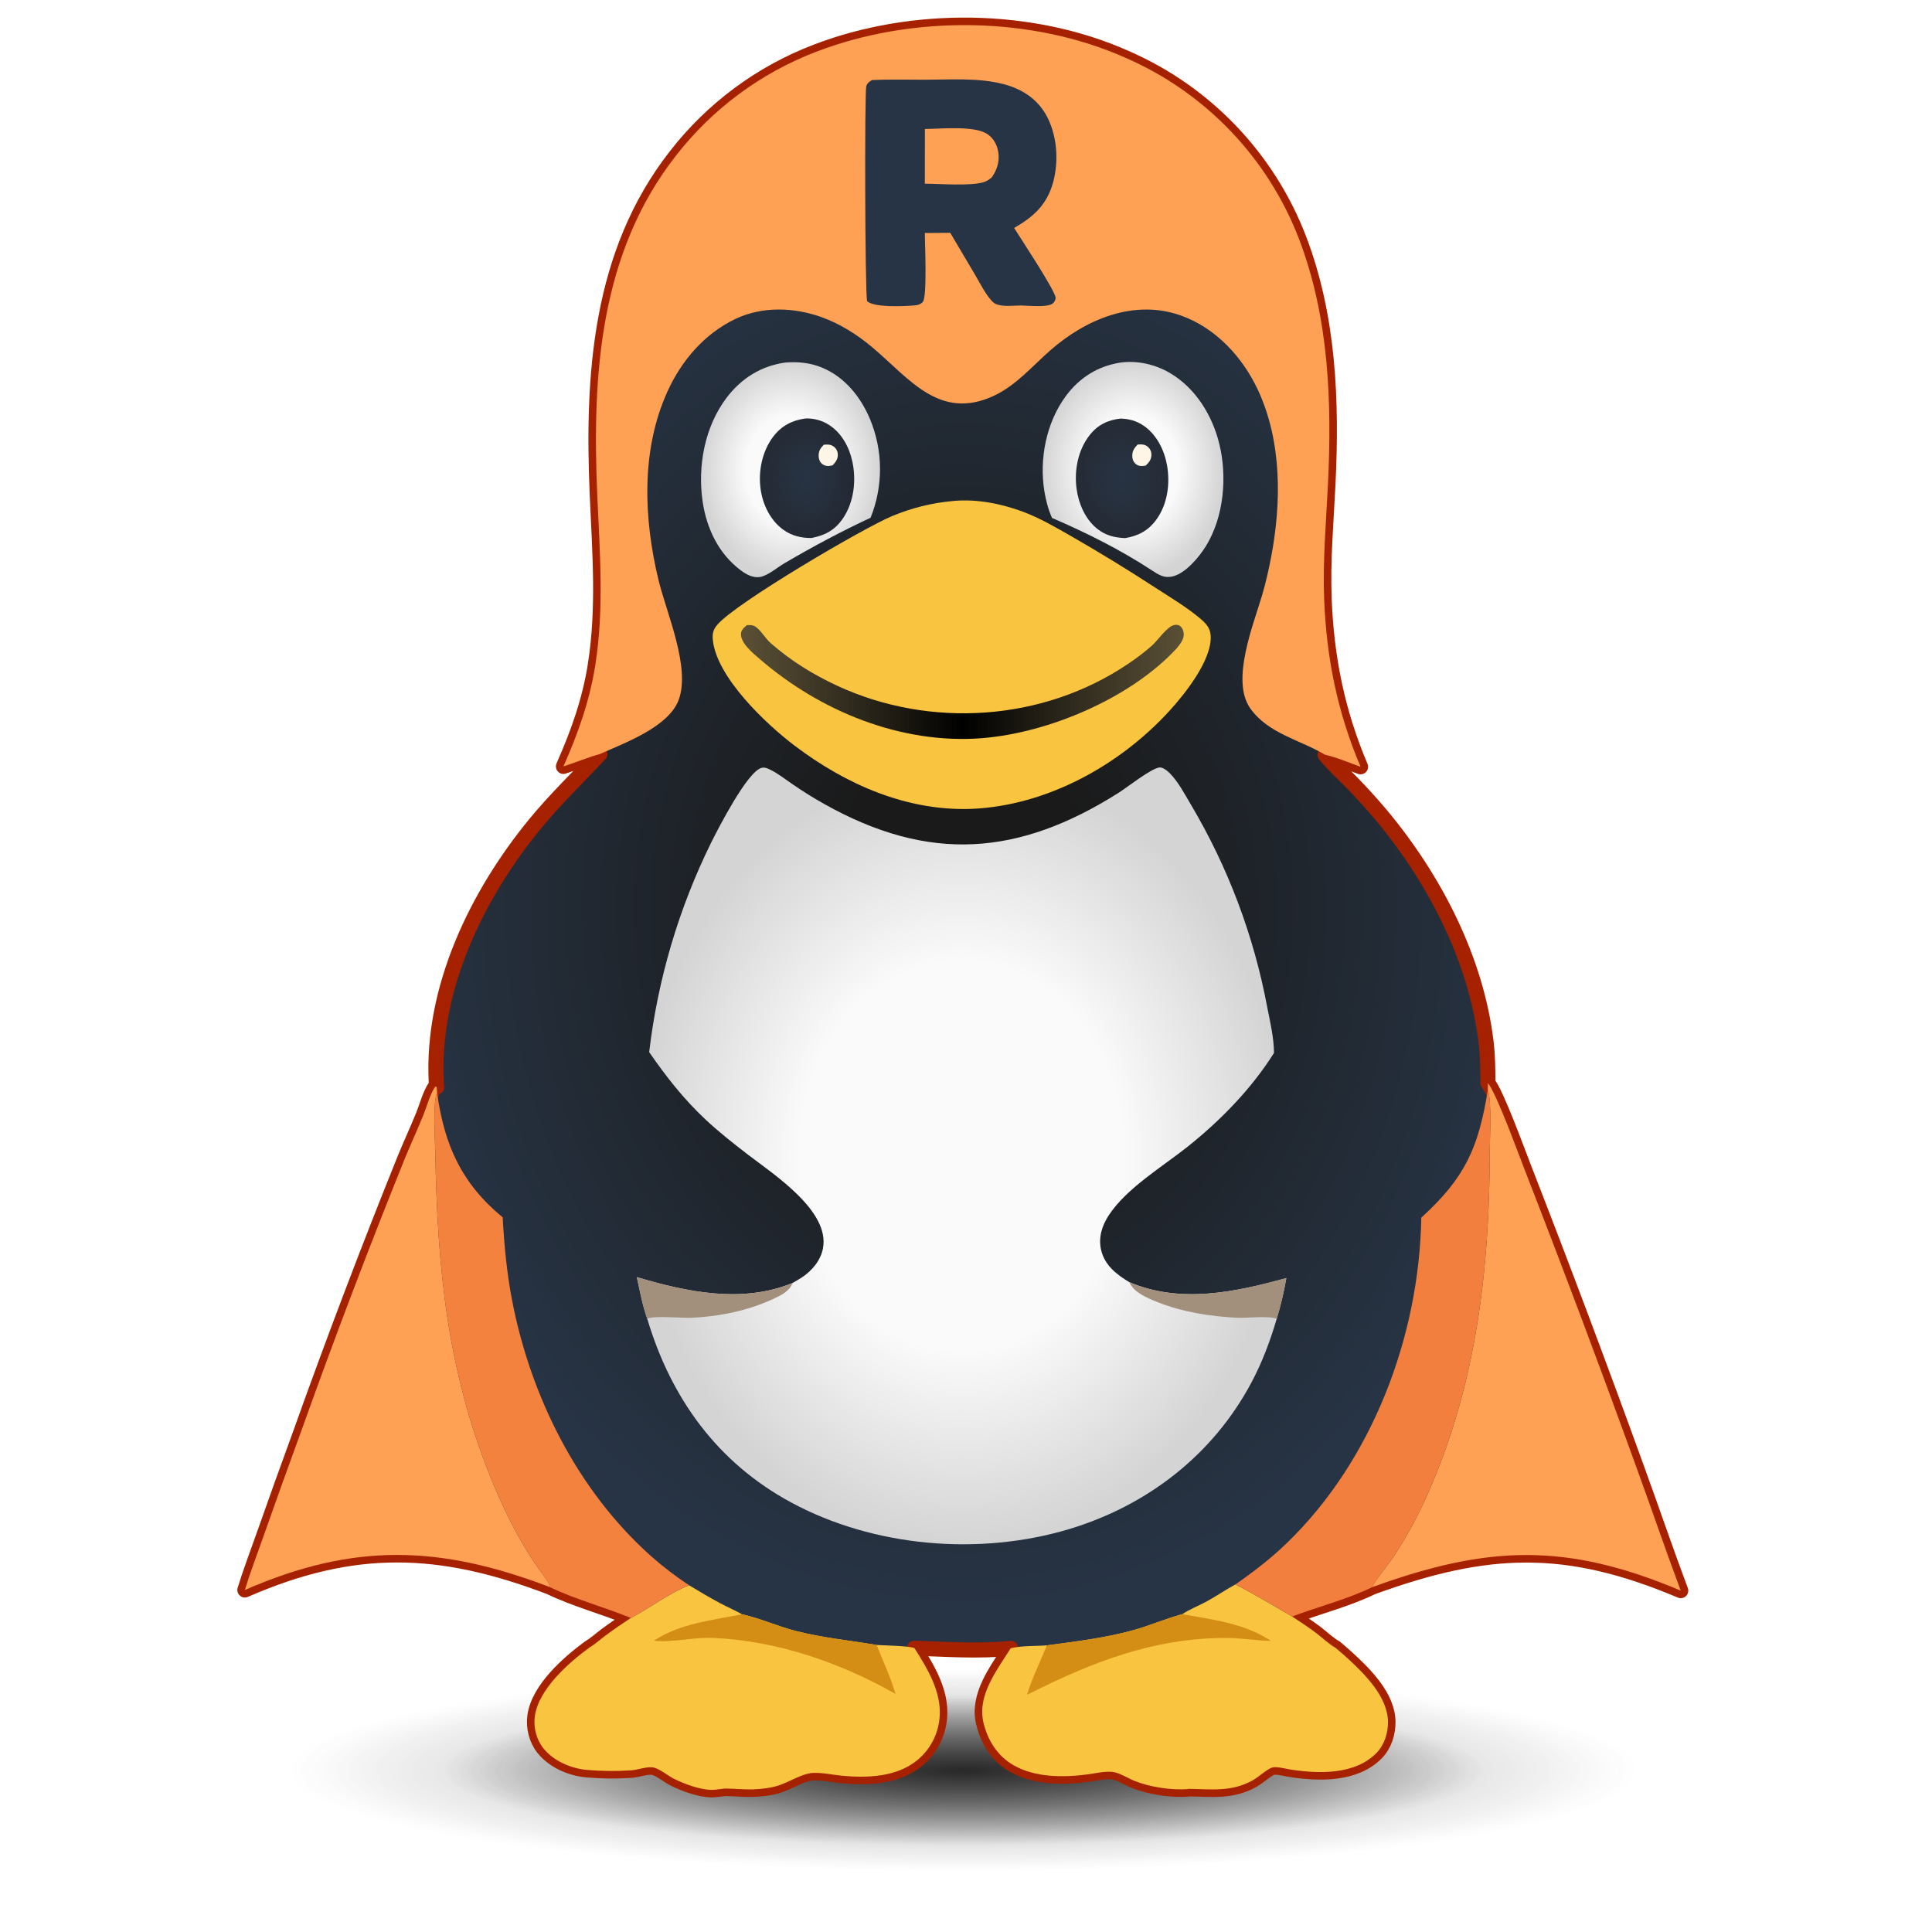 <?xml version="1.0" encoding="UTF-8" standalone="no"?>
<svg
   version="1.1"
   style="display:block"
   viewBox="0 0 256 256"
   width="128"
   height="128"
   id="svg41"
   xmlns:xlink="http://www.w3.org/1999/xlink"
   xmlns="http://www.w3.org/2000/svg"
   xmlns:svg="http://www.w3.org/2000/svg">
  <defs
     id="defs10">
    <linearGradient
       id="linearGradient71">
      <stop
         id="stop70"
         style="stop-color:#1a1a1a;stop-opacity:1;"
         offset="0" />
      <stop
         id="stop71"
         style="stop-color:#1a1a1a;stop-opacity:0;"
         offset="1" />
    </linearGradient>
    <linearGradient
       id="linearGradient66">
      <stop
         style="stop-color:#fafafa;stop-opacity:1;"
         offset="0"
         id="stop67" />
      <stop
         style="stop-color:#fafafa;stop-opacity:1;"
         offset="0.5"
         id="stop69" />
      <stop
         style="stop-color:#d4d4d4;stop-opacity:1;"
         offset="1"
         id="stop68" />
    </linearGradient>
    <linearGradient
       id="linearGradient63">
      <stop
         style="stop-color:#fafafa;stop-opacity:1;"
         offset="0"
         id="stop64" />
      <stop
         style="stop-color:#fafafa;stop-opacity:1;"
         offset="0.5"
         id="stop66" />
      <stop
         style="stop-color:#d4d4d4;stop-opacity:1;"
         offset="1"
         id="stop65" />
    </linearGradient>
    <linearGradient
       id="linearGradient61">
      <stop
         style="stop-color:#fafafa;stop-opacity:1;"
         offset="0"
         id="stop61" />
      <stop
         style="stop-color:#fafafa;stop-opacity:1;"
         offset="0.5"
         id="stop63" />
      <stop
         style="stop-color:#d4d4d4;stop-opacity:1;"
         offset="1"
         id="stop62" />
    </linearGradient>
    <linearGradient
       id="linearGradient55">
      <stop
         style="stop-color:#f9c440;stop-opacity:1;"
         offset="0"
         id="stop56" />
      <stop
         style="stop-color:#f9c440;stop-opacity:1;"
         offset="0.5"
         id="stop58" />
      <stop
         style="stop-color:#f9c440;stop-opacity:1;"
         offset="1"
         id="stop57" />
    </linearGradient>
    <linearGradient
       id="linearGradient52">
      <stop
         style="stop-color:#333333;stop-opacity:0.798;"
         offset="0"
         id="stop53" />
      <stop
         style="stop-color:#000000;stop-opacity:1;"
         offset="0.5"
         id="stop55" />
      <stop
         style="stop-color:#333333;stop-opacity:0.803;"
         offset="1"
         id="stop54" />
    </linearGradient>
    <linearGradient
       id="linearGradient46">
      <stop
         style="stop-color:#1a1a1a;stop-opacity:1;"
         offset="0.181"
         id="stop47" />
      <stop
         style="stop-color:#273445;stop-opacity:1;"
         offset="0.788"
         id="stop48" />
    </linearGradient>
    <linearGradient
       id="linearGradient44">
      <stop
         style="stop-color:#273445;stop-opacity:1;"
         offset="0"
         id="stop45" />
      <stop
         style="stop-color:#0e141f;stop-opacity:0.898;"
         offset="1"
         id="stop46" />
    </linearGradient>
    <linearGradient
       id="linearGradient43">
      <stop
         style="stop-color:#273445;stop-opacity:1;"
         offset="0"
         id="stop43" />
      <stop
         style="stop-color:#0e141f;stop-opacity:0.902;"
         offset="1"
         id="stop44" />
    </linearGradient>
    <radialGradient
       xlink:href="#linearGradient43"
       id="radialGradient44"
       cx="866.117"
       cy="622.21"
       fx="866.117"
       fy="622.21"
       r="48.063"
       gradientTransform="matrix(1,0,0,1.268,0,-166.673)"
       gradientUnits="userSpaceOnUse" />
    <radialGradient
       xlink:href="#linearGradient44"
       id="radialGradient46"
       cx="1187.216"
       cy="622.317"
       fx="1187.216"
       fy="622.317"
       r="47.117"
       gradientTransform="matrix(1,0,0,1.293,0,-182.451)"
       gradientUnits="userSpaceOnUse" />
    <radialGradient
       xlink:href="#linearGradient46"
       id="radialGradient48"
       cx="1025.672"
       cy="1059.704"
       fx="1025.672"
       fy="1059.704"
       r="748.484"
       gradientTransform="matrix(1,0,0,1.215,0,-227.855)"
       gradientUnits="userSpaceOnUse" />
    <linearGradient
       xlink:href="#linearGradient52"
       id="linearGradient54"
       x1="798.761"
       y1="829.771"
       x2="1250.071"
       y2="829.771"
       gradientUnits="userSpaceOnUse" />
    <linearGradient
       xlink:href="#linearGradient55"
       id="linearGradient57"
       x1="1044.631"
       y1="1854.194"
       x2="1458.245"
       y2="1854.194"
       gradientUnits="userSpaceOnUse" />
    <radialGradient
       r="18.25"
       fy="33.938"
       fx="23"
       cy="33.938"
       cx="23"
       gradientTransform="matrix(1,0,0,0.284,0,24.291)"
       gradientUnits="userSpaceOnUse"
       id="radialGradient5227"
       xlink:href="#linearGradient3414" />
    <linearGradient
       id="linearGradient3414">
      <stop
         id="stop3416"
         style="stop-color:#1a1a1a;stop-opacity:1;"
         offset="0" />
      <stop
         id="stop3418"
         style="stop-color:#1a1a1a;stop-opacity:0;"
         offset="1" />
    </linearGradient>
    <filter
       id="filter8668"
       x="-0.057"
       width="1.115"
       y="-0.202"
       height="1.403">
      <feGaussianBlur
         stdDeviation="0.872"
         id="feGaussianBlur8670" />
    </filter>
    <radialGradient
       xlink:href="#linearGradient71"
       id="radialGradient8638"
       gradientUnits="userSpaceOnUse"
       gradientTransform="matrix(25.477,0,0,11.081,439.712,-596.291)"
       cx="23"
       cy="33.938"
       fx="23"
       fy="33.938"
       r="18.25" />
    <radialGradient
       xlink:href="#linearGradient61"
       id="radialGradient62"
       cx="1023.617"
       cy="1312.908"
       fx="1023.617"
       fy="1312.908"
       r="331.022"
       gradientTransform="matrix(1,0,0,1.196,0,-257.353)"
       gradientUnits="userSpaceOnUse" />
    <radialGradient
       xlink:href="#linearGradient63"
       id="radialGradient65"
       cx="849.267"
       cy="613.537"
       fx="849.267"
       fy="613.537"
       r="91.224"
       gradientTransform="matrix(1,0,0,1.201,0,-123.369)"
       gradientUnits="userSpaceOnUse" />
    <radialGradient
       xlink:href="#linearGradient66"
       id="radialGradient68"
       cx="1198.404"
       cy="613.271"
       fx="1198.404"
       fy="613.271"
       r="92.104"
       gradientTransform="matrix(1,0,0,1.19,0,-116.484)"
       gradientUnits="userSpaceOnUse" />
  </defs>
  <g
     id="g69"
     transform="matrix(0.13,0,0,0.13,-5.439,-12.878)"
     style="stroke-width:20.809;stroke-dasharray:none">
    <g
       id="g61"
       transform="matrix(1.141,0,0,0.377,-146.389,1986.589)"
       style="display:block;stroke-width:31.708;stroke-dasharray:none">
      <ellipse
         transform="matrix(32.981,0,0,52.607,267.098,-2005.586)"
         id="path5189"
         style="display:inline;overflow:visible;visibility:visible;opacity:0.675;fill:url(#radialGradient5227);fill-opacity:1;fill-rule:evenodd;stroke:none;stroke-width:0.761;stroke-linecap:butt;stroke-linejoin:miter;stroke-miterlimit:10;stroke-dasharray:none;stroke-dashoffset:0;stroke-opacity:1;marker:none;marker-start:none;marker-mid:none;marker-end:none;filter:url(#filter8668);enable-background:new"
         cx="23"
         cy="33.938"
         rx="18.25"
         ry="5.188" />
      <ellipse
         style="display:inline;overflow:visible;visibility:visible;opacity:0.886;fill:url(#radialGradient8638);fill-opacity:1;fill-rule:evenodd;stroke:none;stroke-width:31.708;stroke-linecap:butt;stroke-linejoin:miter;stroke-miterlimit:10;stroke-dasharray:none;stroke-dashoffset:0;stroke-opacity:1;marker:none;marker-start:none;marker-mid:none;marker-end:none;enable-background:new"
         id="path8636"
         cx="1025.672"
         cy="-220.247"
         rx="464.946"
         ry="202.22" />
    </g>
    <g
       id="g60"
       transform="translate(-1.672,-35.704)"
       style="stroke-width:20.809;stroke-dasharray:none">
      <path
         fill="#3d3d3c"
         d="m 617.797,915.95 c 14.993,-33.873 26.804,-66.94 32.549,-103.644 9.079,-58.017 4.467,-114.884 1.929,-173.13 -5.3,-121.65 2.232,-246.22 80.315,-345.878 37.054,-47.612 86.426,-84.181 142.771,-105.747 97.974,-37.682 219.499,-36.727 315.629,6.242 81.34,35.424 145.02,102.059 176.71,184.916 30.26,79.384 33.44,164.905 29.39,248.88 -1.89,39.273 -5.46,78.42 -3.91,117.782 2.37,60.309 13.53,115.426 37.12,170.959 -11.81,-4.186 -24.07,-9.513 -36.26,-12.316 l 0.81,1.002 c 7.64,9.246 16.73,17.449 25.15,26.01 10.89,11.097 21.35,22.607 31.36,34.503 54.16,64.871 96.85,146.961 106.9,231.671 1.65,13.88 1.79,27.62 1.83,41.57 8.64,10.11 30.43,70.37 37.08,87.29 39.65,101.86 78.08,204.2 115.27,306.99 14.9,40.93 28.93,82.23 44.2,123.01 -116.54,-49.26 -196.64,-46.34 -314.31,-3.61 -25.98,12.63 -54.82,19.77 -81.81,29.97 8.39,5.49 16.78,10.94 24.75,17.03 6.29,4.8 12.58,11.01 19.44,14.81 4.16,3.49 8.26,7.06 12.28,10.7 17.53,16.15 40.87,39.04 41.25,64.66 0.17,11.43 -3.63,23.64 -11.72,31.88 -22.02,22.45 -58.59,21.28 -87.22,16.98 -4.38,-0.66 -14.86,-3.45 -19.06,-2.14 -5.26,1.64 -13.75,9.52 -19.28,12.69 -22.11,12.72 -43.2,9.32 -67.04,9.04 l 0.81,0.28 c -17.16,1.26 -39,-1.93 -55.01,-8.44 -6.43,-2.61 -15.46,-8.31 -22.1,-9.07 -8.05,-0.92 -17.79,1.5 -25.84,2.55 -24.52,3.18 -53.06,3.3 -75.17,-9.36 -16.45,-9.43 -26.48,-25.46 -30.76,-43.77 -6.32,-27.1 13.33,-52.57 26.84,-73.91 l 0.95,-1.52 c -31.91,3.42 -65.96,0.91 -98.029,-0.11 13.243,20.83 27.619,44.44 25.639,70.07 -1.22,16.97 -9.259,32.71 -22.29,43.65 -21.161,17.71 -51.387,18.73 -77.556,16.23 -9.617,-0.93 -19.459,-3.23 -29.132,-2.82 -11.095,0.47 -24.179,9.19 -35.041,12.75 -8.004,2.63 -17.543,3.69 -25.953,4.01 -8.886,0.34 -17.919,-0.7 -26.828,-0.82 -5.408,-0.08 -10.482,1.41 -15.796,1.33 -11.844,-0.16 -27.683,-6.03 -38.311,-11.34 -6.236,-3.12 -14.856,-10.63 -21.542,-11.59 -6.299,-0.9 -15.036,2.52 -21.773,3 -15.327,1.08 -30.207,0.88 -45.502,-0.45 -15.997,-1.39 -33.714,-9.05 -43.978,-21.77 -7.351,-9.1 -10.494,-21.56 -8.861,-33.1 3.902,-27.57 34.474,-54.36 55.779,-69.95 5.568,-3.19 11.022,-8.24 16.226,-12.12 8.405,-6.27 17.086,-12.11 25.815,-17.91 -27.092,-11.17 -56.228,-18.74 -82.604,-31.46 -112.302,-42.81 -199.752,-45.52 -310.817,2.96 5.516,-18.09 12.379,-35.95 18.656,-53.79 12.719,-36.13 25.656,-72.17 38.81,-108.14 33.352,-93.41 68.596,-186.14 105.711,-278.12 6.056,-14.76 12.833,-29.31 18.795,-44.07 3.678,-9.1 6.638,-21.03 12.166,-29.07 l 1.434,0.58 c -0.217,-1.77 -0.415,-3.49 -0.505,-5.28 -4.816,-95.34 41.504,-190.76 100.725,-262.951 20.68,-25.211 43.929,-47.424 66.077,-71.236 -12.624,3.495 -24.685,8.67 -37.158,12.637 z"
         id="path17"
         style="display:inline;fill:url(#radialGradient48);fill-opacity:1;stroke:#a62100;stroke-width:15.348;stroke-linejoin:round;stroke-dasharray:none;stroke-opacity:1;paint-order:stroke fill markers" />
      <path
         fill="rgb(247,119,38)"
         d="m 617.797,915.95 c 14.993,-33.873 26.804,-66.94 32.549,-103.644 9.079,-58.017 4.467,-114.884 1.929,-173.13 -5.3,-121.65 2.232,-246.22 80.315,-345.878 37.054,-47.612 86.426,-84.181 142.771,-105.747 97.974,-37.682 219.499,-36.727 315.629,6.242 81.34,35.424 145.02,102.059 176.71,184.916 30.26,79.384 33.44,164.905 29.39,248.88 -1.89,39.273 -5.46,78.42 -3.91,117.782 2.37,60.309 13.53,115.426 37.12,170.959 -11.81,-4.186 -24.07,-9.513 -36.26,-12.316 -25.53,-15.258 -57.73,-21.341 -76.11,-47.172 -20.22,-28.419 3.15,-85.189 12.15,-115.862 3.66,-12.488 6.55,-25.381 9,-38.165 10.69,-55.72 11.03,-118.036 -13.29,-170.339 -15.65,-33.665 -43.01,-63.446 -78.56,-76.11 -47.81,-17.033 -97.11,3.784 -133.26,35.558 -18.35,16.133 -35.13,35.956 -57.66,46.365 -55.3,25.552 -85.94,-17.739 -123.55,-49.409 -15.451,-13.011 -32.836,-24.058 -51.922,-30.887 -28.1,-10.055 -60.206,-11.19 -87.522,1.757 -31.756,15.051 -55.237,42.567 -69.566,74.223 -27.066,59.797 -24.172,129.215 -9.091,191.784 8.147,33.799 33.2,89.748 20.429,122.859 -10.536,27.315 -55.102,43.519 -80.133,54.697 -12.624,3.495 -24.685,8.67 -37.158,12.637 z"
         id="path18"
         style="fill:#ffa154;fill-opacity:1;stroke-width:20.809;stroke-dasharray:none" />
      <path
         fill="rgb(61,61,60)"
         d="m 932.355,216.303 c 18.082,-0.718 36.306,-0.289 54.411,-0.295 26.024,-0.009 54.284,-2.139 79.644,4.504 18.08,4.736 33.61,14.427 43.06,30.886 11.48,20.002 13.51,47.082 7.48,69.121 -6.25,22.816 -19.82,35.222 -39.77,46.603 6.53,10.436 42.17,64.293 42.3,71.202 0.04,2.034 -1.37,4.508 -2.92,5.759 -5.42,4.363 -24.97,2.153 -32.31,2.029 -7.28,0.127 -16.62,1.278 -23.59,-0.697 -2.77,-0.786 -4.53,-2.014 -6.43,-4.117 -6.75,-7.472 -11.67,-17.652 -16.77,-26.302 l -25.39,-42.913 -25.928,0.171 c 0.056,10.003 2.61,65.054 -2.071,70.305 -1.956,2.194 -4.703,3.164 -7.554,3.419 -10.608,0.947 -41.653,2.597 -49.197,-4.204 -2.174,-9.799 -2.63,-213.165 -0.826,-219.184 0.979,-3.265 3.166,-4.551 5.861,-6.287 z"
         id="path19"
         style="fill:#273445;fill-opacity:1;stroke-width:20.809;stroke-dasharray:none" />
      <path
         fill="rgb(247,119,38)"
         d="m 986.231,266.243 c 16.279,-0.164 49.719,-3.598 63.239,4.911 6.38,4.015 10.2,10.842 11.47,18.171 1.66,9.597 -1.03,18.508 -6.59,26.286 -2.53,2.044 -5.04,3.884 -8.2,4.833 -13.69,4.107 -44.13,1.645 -59.967,1.55 z"
         id="path20"
         style="fill:#ffa154;fill-opacity:1;stroke-width:20.809;stroke-dasharray:none" />
      <path
         fill="rgb(247,119,38)"
         d="m 293.086,1755.39 c 5.516,-18.09 12.379,-35.95 18.656,-53.79 12.719,-36.13 25.656,-72.17 38.81,-108.14 33.352,-93.41 68.596,-186.14 105.711,-278.12 6.056,-14.76 12.833,-29.31 18.795,-44.07 3.678,-9.1 6.638,-21.03 12.166,-29.07 l 1.434,0.58 0.332,5.66 c -4.573,10.8 -2.057,47.19 -1.821,60.31 2.122,117.79 11.95,222.01 56.619,332.42 12.995,32.12 28.454,63.6 48.37,92.05 2.258,3.23 12.628,16.23 11.745,19.21 -112.302,-42.81 -199.752,-45.52 -310.817,2.96 z"
         id="path21"
         style="fill:#ffa154;fill-opacity:1;stroke-width:20.809;stroke-dasharray:none" />
      <path
         fill="rgb(249,185,32)"
         d="m 1248.63,1780.03 c 7.51,-5.08 16.8,-8.58 24.81,-12.98 9.97,-5.46 19.36,-11.9 29.3,-17.35 19.82,10.21 38.51,21.61 57.78,32.72 8.39,5.49 16.78,10.94 24.75,17.03 6.29,4.8 12.58,11.01 19.44,14.81 4.16,3.49 8.26,7.06 12.28,10.7 17.53,16.15 40.87,39.04 41.25,64.66 0.17,11.43 -3.63,23.64 -11.72,31.88 -22.02,22.45 -58.59,21.28 -87.22,16.98 -4.38,-0.66 -14.86,-3.45 -19.06,-2.14 -5.26,1.64 -13.75,9.52 -19.28,12.69 -22.11,12.72 -43.2,9.32 -67.04,9.04 l 0.81,0.28 c -17.16,1.26 -39,-1.93 -55.01,-8.44 -6.43,-2.61 -15.46,-8.31 -22.1,-9.07 -8.05,-0.92 -17.79,1.5 -25.84,2.55 -24.52,3.18 -53.06,3.3 -75.17,-9.36 -16.45,-9.43 -26.48,-25.46 -30.76,-43.77 -6.32,-27.1 13.33,-52.57 26.84,-73.91 l 0.95,-1.52 c 11.16,-2.81 25.33,-2.11 36.95,-3 29.61,-3.96 59.1,-7.48 87.98,-15.45 16.64,-4.59 32.52,-11.57 49.07,-16.09 z"
         id="path22"
         style="fill:url(#linearGradient57);fill-opacity:1;stroke-width:20.809;stroke-dasharray:none" />
      <path
         fill="rgb(230,150,0)"
         d="m 1110.59,1811.83 c 29.61,-3.96 59.1,-7.48 87.98,-15.45 16.64,-4.59 32.52,-11.57 49.07,-16.09 l 0.99,-0.26 c 31.48,5.75 62.89,9.09 90.45,27.33 -15.42,-0.45 -30.85,-3.12 -46.23,-3.09 -74.77,0.17 -136.9,24.97 -202.54,57.94 5.24,-17.19 13.51,-33.74 20.28,-50.38 z"
         id="path24"
         style="fill:#d48e15;fill-opacity:1;stroke-width:20.809;stroke-dasharray:none" />
      <path
         fill="rgb(247,119,38)"
         d="m 1560.09,1238.77 c 8.64,10.11 30.43,70.37 37.08,87.29 39.65,101.86 78.08,204.2 115.27,306.99 14.9,40.93 28.93,82.23 44.2,123.01 -116.54,-49.26 -196.64,-46.34 -314.31,-3.61 0.98,-4.63 16.91,-23.9 20.66,-29.58 13.16,-19.92 25.13,-41.56 34.87,-63.37 50.6,-113.33 63.89,-230.1 64.17,-352.8 0.03,-13.1 2.08,-50.14 -2.02,-60.93 z"
         id="path25"
         style="fill:#ffa154;fill-opacity:1;stroke-width:20.809;stroke-dasharray:none" />
      <path
         fill="rgb(249,185,32)"
         d="m 745.917,1750.59 c 10.653,6.42 21.274,12.8 32.277,18.61 7.131,3.76 14.594,6.93 21.588,10.93 18.584,4.11 36.516,12.37 55.13,17.1 27.292,6.95 54.608,9.59 82.248,14.22 6.8,0.45 34.223,0.89 38.451,3.27 13.243,20.83 27.619,44.44 25.639,70.07 -1.22,16.97 -9.259,32.71 -22.29,43.65 -21.161,17.71 -51.387,18.73 -77.556,16.23 -9.617,-0.93 -19.459,-3.23 -29.132,-2.82 -11.095,0.47 -24.179,9.19 -35.041,12.75 -8.004,2.63 -17.543,3.69 -25.953,4.01 -8.886,0.34 -17.919,-0.7 -26.828,-0.82 -5.408,-0.08 -10.482,1.41 -15.796,1.33 -11.844,-0.16 -27.683,-6.03 -38.311,-11.34 -6.236,-3.12 -14.856,-10.63 -21.542,-11.59 -6.299,-0.9 -15.036,2.52 -21.773,3 -15.327,1.08 -30.207,0.88 -45.502,-0.45 -15.997,-1.39 -33.714,-9.05 -43.978,-21.77 -7.351,-9.1 -10.494,-21.56 -8.861,-33.1 3.902,-27.57 34.474,-54.36 55.779,-69.95 5.568,-3.19 11.022,-8.24 16.226,-12.12 8.405,-6.27 17.086,-12.11 25.815,-17.91 20.088,-10.36 38.211,-24.97 59.41,-33.3 z"
         id="path26"
         style="fill:#f9c440;fill-opacity:1;stroke-width:20.809;stroke-dasharray:none" />
      <path
         fill="rgb(230,150,0)"
         d="m 799.782,1780.13 c 18.584,4.11 36.516,12.37 55.13,17.1 27.292,6.95 54.608,9.59 82.248,14.22 6.264,16.56 14.243,32.87 19.11,49.9 -55.936,-31.97 -122.286,-54.72 -186.997,-57.12 -18.861,-0.7 -40.794,4.77 -58.383,2.98 -0.326,-0.03 -0.652,-0.08 -0.978,-0.12 27.414,-17.92 58.845,-20.59 89.87,-26.96 z"
         id="path28"
         style="fill:#d48e15;fill-opacity:1;stroke-width:20.809;stroke-dasharray:none" />
      <path
         fill="rgb(203,85,18)"
         d="m 1560.01,1245.77 c 4.1,10.79 2.05,47.83 2.02,60.93 -0.28,122.7 -13.57,239.47 -64.17,352.8 -9.74,21.81 -21.71,43.45 -34.87,63.37 -3.75,5.68 -19.68,24.95 -20.66,29.58 -25.98,12.63 -54.82,19.77 -81.81,29.97 -19.27,-11.11 -37.96,-22.51 -57.78,-32.72 18.41,-12.77 35.94,-26.26 52.09,-41.83 87.7,-84.58 135.28,-211.26 137.36,-331.99 44.71,-40.74 58.29,-71.06 67.82,-130.11 z"
         id="path29"
         style="fill:#f37f3f;fill-opacity:1;stroke-width:20.809;stroke-dasharray:none" />
      <path
         fill="rgb(203,85,18)"
         d="m 603.903,1752.43 c 0.883,-2.98 -9.487,-15.98 -11.745,-19.21 -19.916,-28.45 -35.375,-59.93 -48.37,-92.05 -44.669,-110.41 -54.497,-214.63 -56.619,-332.42 -0.236,-13.12 -2.752,-49.51 1.821,-60.31 7.343,53.26 24.945,92.63 66.88,127.13 1.57,28.3 4.142,56.19 9.486,84.05 18.827,98.17 66.614,194.18 141.703,261.25 12.242,10.8 25.226,20.73 38.858,29.72 -21.199,8.33 -39.322,22.94 -59.41,33.3 -27.092,-11.17 -56.228,-18.74 -82.604,-31.46 z"
         id="path30"
         style="fill:#f3823f;fill-opacity:1;stroke-width:20.809;stroke-dasharray:none" />
      <path
         fill="#fef5e7"
         d="m 705.203,1207.14 c 8.769,-74.32 30.164,-146.6 63.263,-213.725 7.474,-14.833 36.54,-71.745 51.107,-75.93 3.29,-0.945 6.096,0.376 9.054,1.824 8.204,4.016 15.598,9.995 23.157,15.12 10.22,7.013 20.746,13.569 31.548,19.648 107.19,60.283 198.508,53.203 300.408,-11.292 8.46,-5.352 33.25,-24.946 41.61,-25.764 3.7,-0.363 8.56,3.874 10.92,6.311 8.55,8.839 14.84,21.082 21.13,31.606 37.8,63.712 64.12,133.562 77.75,206.382 2.96,15.03 6.84,31.32 6.91,46.68 -22.89,36.38 -54.28,68.6 -87.75,95.32 -26,20.75 -62.47,42.37 -80.69,70.18 -6.88,10.5 -10.73,22.76 -7.8,35.28 3.68,15.77 15.76,24.98 28.82,32.89 52.06,22.07 107.54,10.25 160,-4.23 -2.4,14.03 -5.68,27.9 -9.81,41.52 -6.59,22.49 -14.76,44.26 -25.79,64.99 -39.26,73.72 -106.02,125.3 -185.43,149.26 -91.55,27.62 -199.201,18.55 -283.58,-26.98 -75.44,-40.7 -122.686,-106.44 -146.817,-187.39 -4.842,-13.46 -7.511,-28.4 -10.618,-42.35 51.375,15.27 107.391,27.07 158.739,6 3.09,-1.77 6.206,-3.53 9.189,-5.48 10.519,-6.86 19.554,-17.45 21.867,-30.05 6.988,-38.06 -50.117,-75.05 -76.136,-95.04 -14.923,-11.47 -29.643,-23.03 -43.413,-35.88 -22.253,-20.77 -40.402,-43.91 -57.638,-68.9 z"
         id="path31"
         style="fill:url(#radialGradient62);stroke-width:20.809;stroke-dasharray:none" />
      <path
         fill="rgb(220,213,207)"
         d="m 692.595,1436.49 c 51.375,15.27 107.391,27.07 158.739,6 -2.869,8.06 -11.296,12.34 -18.69,15.81 -26.178,12.28 -55.551,18.31 -84.347,19.65 -10.153,0.46 -37.445,-2.44 -45.084,0.89 -4.842,-13.46 -7.511,-28.4 -10.618,-42.35 z"
         id="path32"
         style="fill:#a3907c;fill-opacity:1;stroke-width:20.809;stroke-dasharray:none" />
      <path
         fill="rgb(220,213,207)"
         d="m 1194.64,1441.67 c 52.06,22.07 107.54,10.25 160,-4.23 -2.4,14.03 -5.68,27.9 -9.81,41.52 -8.68,-3.35 -29.97,-0.55 -39.99,-1.02 -27.44,-1.31 -56.26,-5.8 -81.78,-16.06 -10.1,-4.06 -23.9,-9.64 -28.42,-20.21 z"
         id="path33"
         style="fill:#a3907c;fill-opacity:1;stroke-width:20.809;stroke-dasharray:none" />
      <path
         fill="rgb(249,185,32)"
         d="m 1015.14,645.41 c 0.26,-0.034 0.53,-0.079 0.79,-0.102 23.4,-2.053 48.27,2.879 70.15,10.996 17.37,6.445 33.72,16.12 49.79,25.266 28.78,16.528 57.09,33.861 84.9,51.979 14.95,9.72 30.94,19.193 44.69,30.513 6.29,5.177 11.5,9.955 12.05,18.48 1.61,24.808 -26.5,59.827 -42.22,76.992 -51.08,55.777 -125.32,96.492 -201.47,99.699 -66.218,2.446 -128.32,-25.052 -180.257,-64.335 -29.887,-22.604 -79.091,-69.603 -83.404,-107.121 -0.797,-6.93 0.074,-11.045 4.647,-16.397 19.087,-22.339 149.062,-98.569 177.788,-110.491 20.38,-8.458 40.568,-13.542 62.546,-15.479 z"
         id="path34"
         style="fill:#f9c440;fill-opacity:1;stroke-width:20.809;stroke-dasharray:none" />
      <path
         fill="rgb(61,61,60)"
         d="m 804.894,771.891 c 2.874,-0.011 6.003,-0.176 8.49,1.524 6.039,4.127 10.062,11.944 15.675,16.872 20.369,17.885 43.336,32.115 67.885,43.481 94.618,43.808 209.736,36.266 296.516,-22.423 8.49,-5.736 16.8,-11.886 24.42,-18.741 5.73,-5.156 14.97,-18.815 22.01,-20.641 2.28,-0.592 4.43,-0.573 6.42,0.86 2.17,1.569 3.24,4.184 3.62,6.757 0.95,6.478 -3.08,10.856 -6.7,15.648 -46.9,51.088 -130.96,86.687 -199.14,91.956 -82.217,6.353 -165.021,-27.603 -226.543,-80.999 -6.54,-5.676 -19.085,-15.726 -18.781,-25.274 0.134,-4.232 3.19,-6.527 6.128,-9.02 z"
         id="path35"
         style="fill:url(#linearGradient54);fill-opacity:1;stroke-width:20.809;stroke-dasharray:none" />
      <path
         fill="#fef5e7"
         d="m 1185.64,504.306 c 17.17,-2.334 35.49,1.909 50.32,10.628 26.1,15.346 43.08,42.936 50.25,71.84 8.36,33.682 4.87,74.658 -13.52,104.585 -6.93,11.27 -21.17,28.338 -34.58,31.074 -8.5,1.732 -13.78,-1.968 -20.57,-6.335 -31.45,-20.71 -67.19,-38.557 -101.78,-53.424 -3.78,-8.531 -6.26,-17.979 -7.76,-27.176 -5.32,-32.826 1.83,-69.697 21.66,-96.755 13.86,-18.912 32.8,-30.864 55.98,-34.437 z"
         id="path36"
         style="fill:url(#radialGradient68);stroke-width:20.809;stroke-dasharray:none" />
      <path
         fill="rgb(61,61,60)"
         d="m 1185.71,561.387 c 9.07,0.347 16.69,2.427 24.18,7.757 12.89,9.18 20.46,24.676 23.16,39.967 3.3,18.769 0.44,39.786 -11,55.422 -8.16,11.141 -18.33,16.446 -31.64,18.715 -10.78,-0.476 -19.7,-2.516 -28.36,-9.357 -12.45,-9.825 -19.32,-26.016 -21.29,-41.438 -2.39,-18.716 1.61,-39.311 13.5,-54.318 8.25,-10.423 18.51,-15.28 31.45,-16.748 z"
         id="path37"
         style="fill:url(#radialGradient46);fill-opacity:1;stroke-width:20.809;stroke-dasharray:none" />
      <path
         fill="#fef5e7"
         d="m 1203.01,587.905 c 0.27,-0.029 0.54,-0.069 0.81,-0.087 3.91,-0.258 7.09,-0.08 10.1,2.789 2.09,1.986 3.18,4.55 3.2,7.425 0.04,4.976 -2.3,7.87 -5.71,11.189 -0.34,0.079 -0.67,0.173 -1.01,0.236 -3.14,0.573 -6.65,0.495 -9.18,-1.722 -2.57,-2.248 -3.62,-4.971 -3.62,-8.313 -0.01,-5.045 2.08,-7.96 5.41,-11.517 z"
         id="path38"
         style="stroke-width:20.809;stroke-dasharray:none" />
      <path
         fill="#fef5e7"
         d="m 843.701,504.323 c 12.798,-1.029 25.135,0.068 37.11,4.905 23.378,9.444 39.784,29.733 49.392,52.514 13.482,32.182 13.723,68.384 0.671,100.743 -30.178,14.064 -58.963,29.462 -87.674,46.324 -7.376,4.217 -16.732,12.608 -25.05,14.064 -6.94,1.216 -13.903,-2.552 -19.279,-6.536 -22.734,-16.852 -35.13,-42.725 -39.182,-70.304 -5.308,-36.124 2.064,-76.351 24.397,-105.832 14.96,-19.748 35.034,-32.376 59.615,-35.878 z"
         id="path39"
         style="fill:url(#radialGradient65);stroke-width:20.809;stroke-dasharray:none" />
      <path
         fill="rgb(61,61,60)"
         d="m 864.396,561.306 c 8.526,-0.345 16.952,1.944 24.132,6.555 12.949,8.287 20.712,22.833 23.817,37.562 4.054,19.232 1.612,41.036 -9.541,57.572 -8.149,12.084 -18.261,17.446 -32.197,20.153 -10.662,0.022 -20.182,-2.21 -28.931,-8.594 -12.928,-9.433 -20.529,-25.092 -22.817,-40.68 -2.705,-18.435 1.371,-38.956 12.714,-53.96 8.407,-11.12 19.264,-16.692 32.823,-18.608 z"
         id="path40"
         style="fill:url(#radialGradient44);fill-opacity:1;stroke-width:20.809;stroke-dasharray:none" />
      <path
         fill="#fef5e7"
         d="m 883.198,588.059 c 3.896,-0.255 6.638,-0.526 9.993,1.809 2.5,1.767 4.06,4.575 4.238,7.632 0.286,5.063 -1.853,7.875 -5.135,11.453 -0.474,0.133 -0.943,0.287 -1.423,0.399 -3.369,0.78 -6.472,0.5 -9.297,-1.681 -2.44,-1.882 -3.534,-4.861 -3.632,-7.849 -0.173,-5.273 1.671,-8.115 5.256,-11.763 z"
         id="path41"
         style="stroke-width:20.809;stroke-dasharray:none" />
    </g>
  </g>
</svg>
